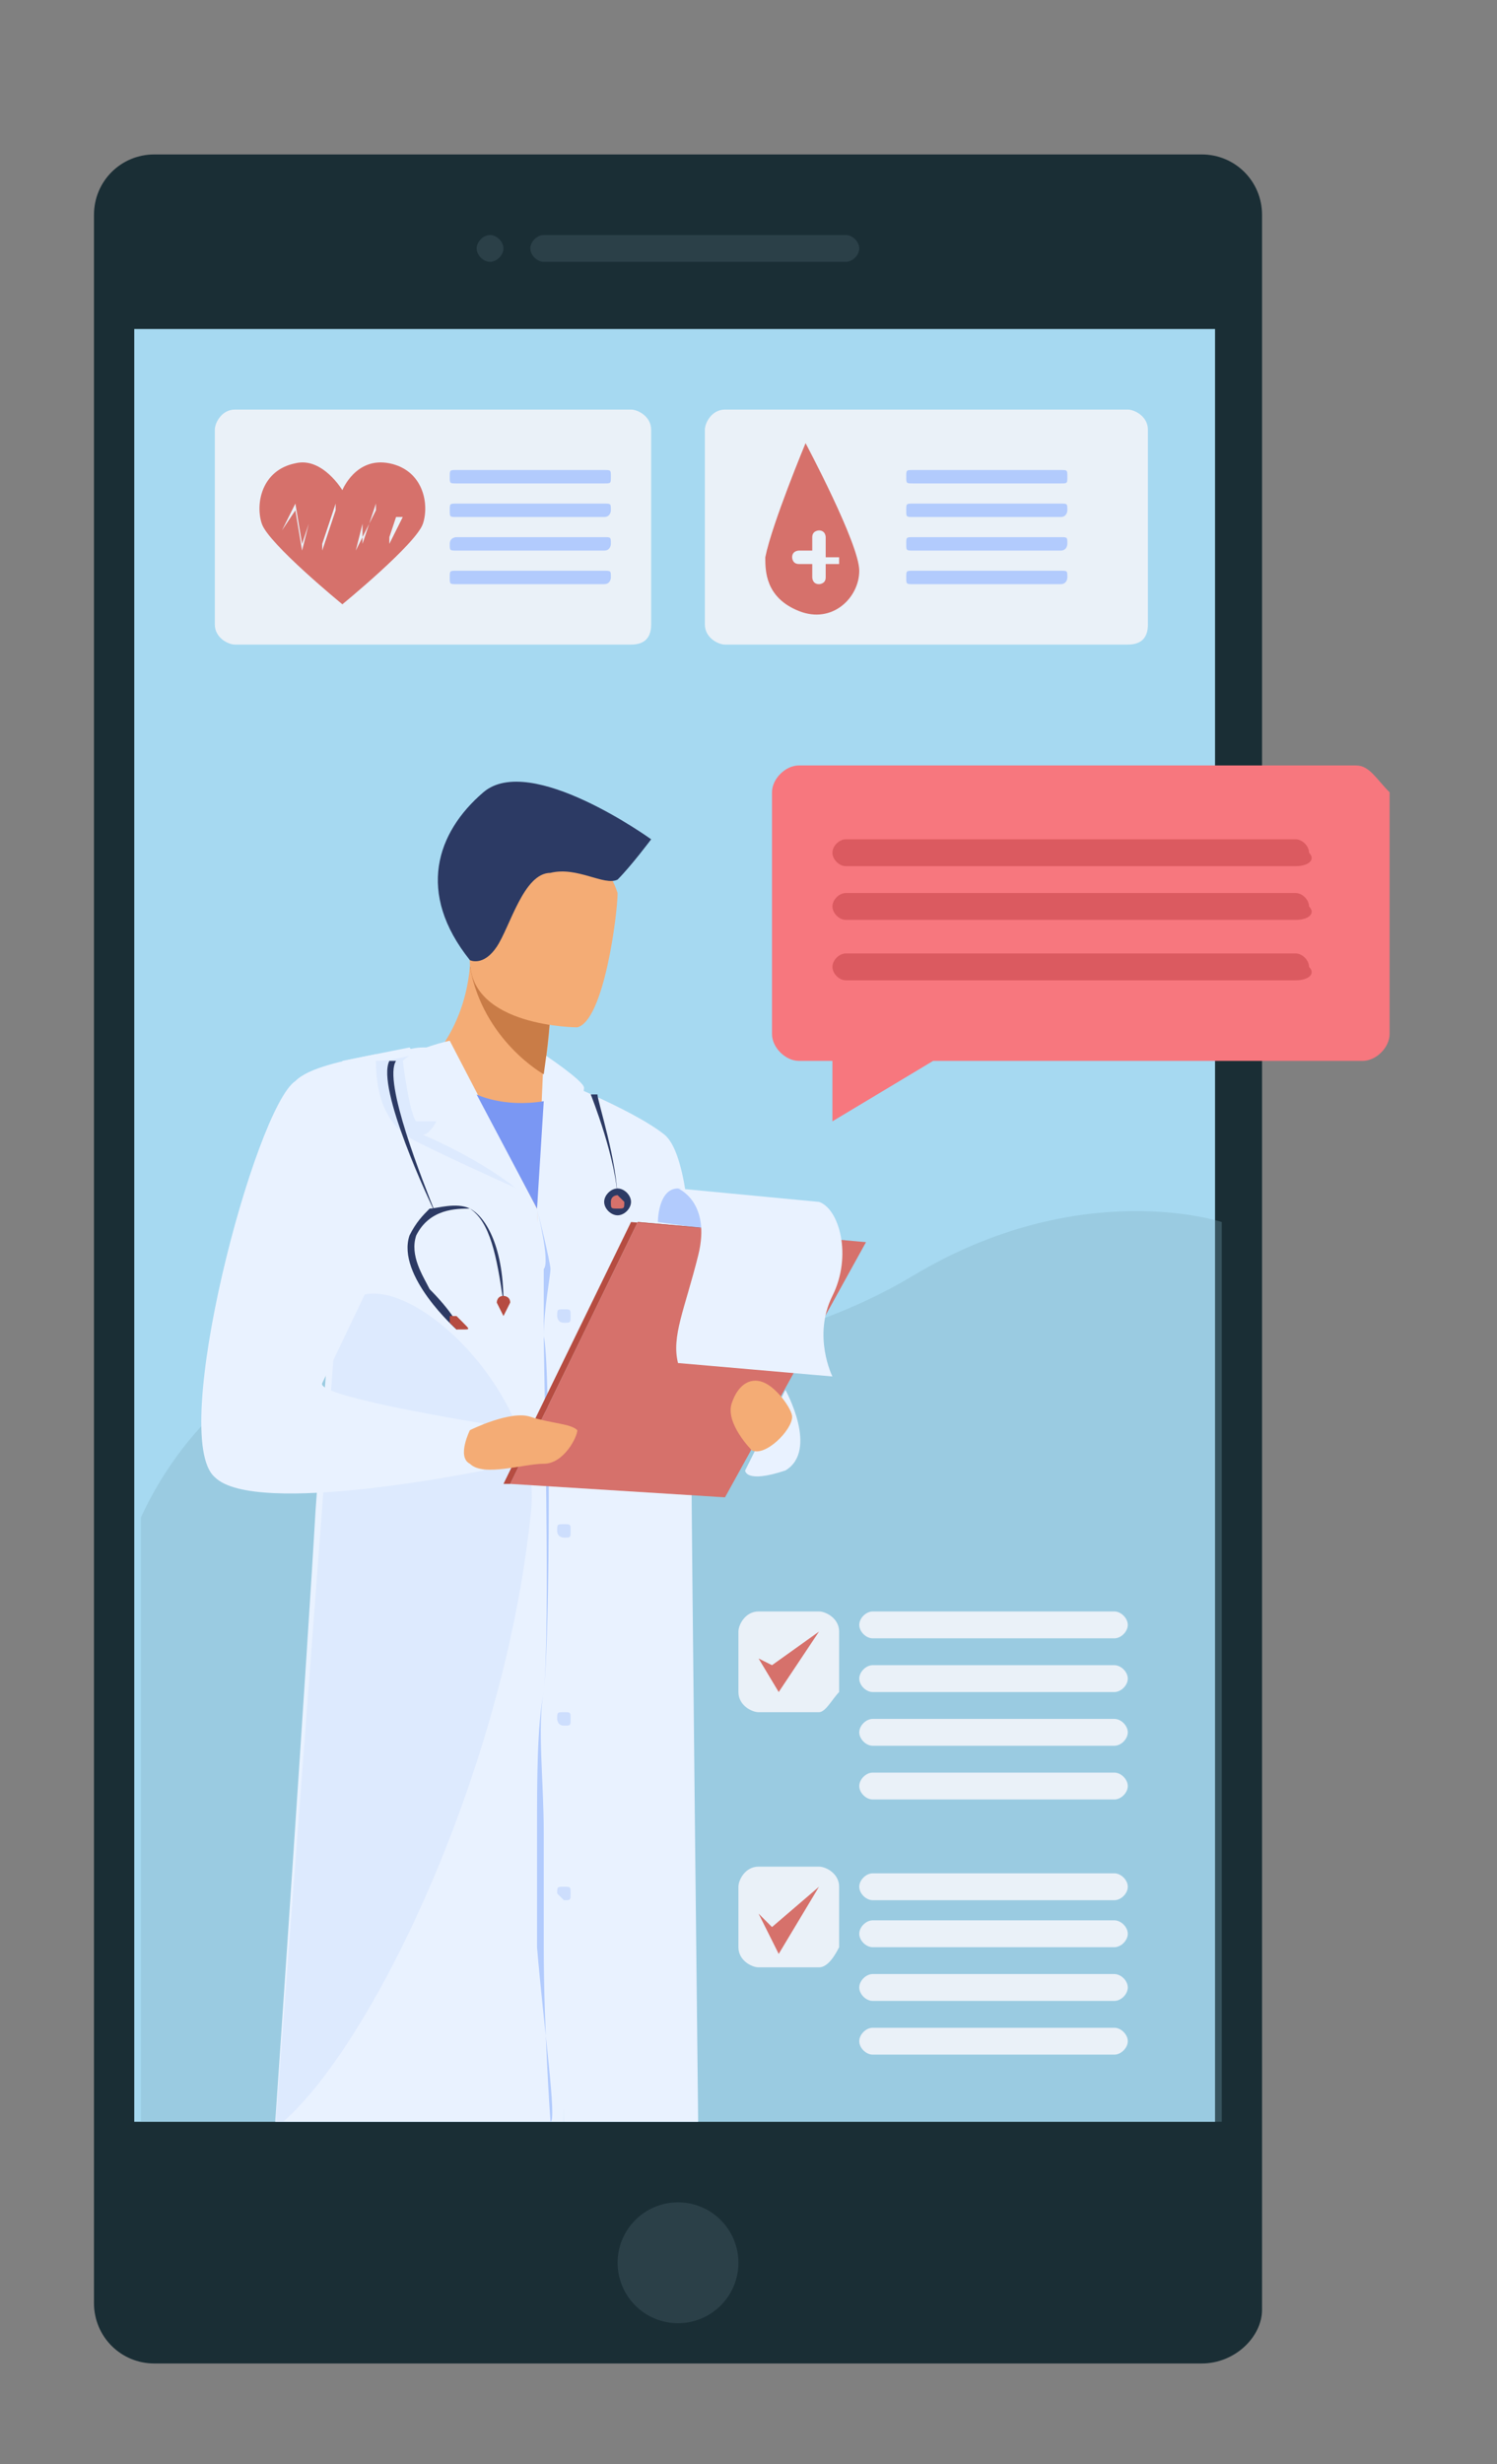 <?xml version="1.0" encoding="utf-8"?>
<!-- Generator: Adobe Illustrator 24.0.0, SVG Export Plug-In . SVG Version: 6.00 Build 0)  -->
<svg version="1.1" id="Слой_2" xmlns="http://www.w3.org/2000/svg" xmlns:xlink="http://www.w3.org/1999/xlink" x="0px" y="0px"
	 viewBox="0 0 22.3 36.7" style="enable-background:new 0 0 22.3 36.7;" xml:space="preserve">
<rect x="0" y="0" width="22.3" height="36.7" fill="#808080" stroke="none"/>
<style type="text/css">
	.st0{fill:#1A2E35;}
	.st1{fill:#A6D9F1;}
	.st2{opacity:0.4;fill:#455A64;enable-background:new    ;}
	.st3{opacity:0.3;fill:#7DABBD;enable-background:new    ;}
	.st4{clip-path:url(#SVGID_2_);}
	.st5{fill:#F4AC75;}
	.st6{fill:#E9F2FF;}
	.st7{opacity:0.2;fill:#B2CBFD;enable-background:new    ;}
	.st8{fill:#C97C47;}
	.st9{fill:#2C3A64;}
	.st10{fill:#B64C41;}
	.st11{fill:#D6716B;}
	.st12{fill:#B2CBFD;}
	.st13{opacity:0.5;fill:#B2CBFD;enable-background:new    ;}
	.st14{fill:#7A97F3;}
	.st15{fill:#F7777E;}
	.st16{opacity:0.4;}
	.st17{fill:#B23031;}
	.st18{fill:#EAF1F8;}
</style>
<path class="st0" d="M17.9,35.2H2.3c-0.5,0-0.9-0.4-0.9-0.9V3.2c0-0.5,0.4-0.9,0.9-0.9h15.6c0.5,0,0.9,0.4,0.9,0.9v31.2
	C18.8,34.8,18.4,35.2,17.9,35.2z"/>
<rect x="2" y="4.9" class="st1" width="16.1" height="26.7"/>
<g>
	<path class="st2" d="M12.6,3.5H8.1C8,3.5,7.9,3.6,7.9,3.7c0,0.1,0.1,0.2,0.2,0.2h4.5c0.1,0,0.2-0.1,0.2-0.2
		C12.8,3.6,12.7,3.5,12.6,3.5z"/>
	<path class="st2" d="M7.3,3.5c-0.1,0-0.2,0.1-0.2,0.2c0,0.1,0.1,0.2,0.2,0.2s0.2-0.1,0.2-0.2C7.5,3.6,7.4,3.5,7.3,3.5z"/>
</g>
<ellipse class="st2" cx="10.1" cy="33.7" rx="0.9" ry="0.9"/>
<path class="st3" d="M2.1,22.6c0,0,1.1-2.6,3.2-2.3s5.8,0.2,8.3-1.3c2.5-1.5,4.6-0.8,4.6-0.8v13.4H2.1V22.6z"/>
<g>
	<g>
		<g>
			<defs>
				<rect id="SVGID_1_" x="2.1" y="4.9" width="16.1" height="26.7"/>
			</defs>
			<clipPath id="SVGID_2_">
				<use xlink:href="#SVGID_1_"  style="overflow:visible;"/>
			</clipPath>
			<g class="st4">
				<path class="st5" d="M8.7,16.5C7.8,16.8,6.2,16,6.2,16s0.7-0.5,0.8-1.6c0,0,0,0,0,0c0-0.1,0-0.2,0-0.3l0.2,0.2L8.2,15
					c0,0,0,0.4-0.1,1c0.1,0.1,0.3,0.2,0.4,0.2C8.6,16.4,8.7,16.5,8.7,16.5z"/>
				<path class="st5" d="M5.2,15.9c0,0,2.4-0.4,3.9,0.7c0,0,1.1,6.9,0.1,7.6c-0.9,0.7-4.1,0-4.1,0V15.9z"/>
				<path class="st6" d="M8.4,31.6H4.1c0,0,0.5-7.3,0.6-9.1c0.1-1.4,0.4-4.9,0.4-6.2c0-0.3,0-0.5,0-0.5l1-0.2L8,18
					c0,0,0.3,6.1,0.3,7c0,1,0.1,4.7,0.1,5.3S8.4,31.6,8.4,31.6z"/>
				<path class="st6" d="M8,18l0.4,13.6h2c0,0-0.1-9-0.1-9.8c0-0.8,0.2-4.4-0.4-4.9C9.4,16.5,8.1,16,8.1,16L8,18z"/>
				<path class="st6" d="M8.1,15.7c0,0,0.6,0.4,0.6,0.5s-0.1,0.4-0.1,0.4l-0.4-0.1l0.3,0.2c0,0-0.3,1-0.5,1.3L8.1,15.7z"/>
				<path class="st7" d="M5,19.8c0.3-1.6,3.2,0.7,2.9,2.8c-0.4,3.8-2.4,8-3.8,9.1L5,19.8z"/>
				<path class="st8" d="M7,14.4C7,14.4,7,14.3,7,14.4L7,14.4l0.3-0.1L8.2,15c0,0,0,0.3-0.1,1C8.1,16,7.2,15.5,7,14.4z"/>
				<path class="st5" d="M8.6,15.3c0,0-1.6,0-1.6-1c0-1-0.1-1.7,0.9-1.7c1,0,1.2,0.4,1.3,0.7C9.2,13.6,9,15.2,8.6,15.3z"/>
				<path class="st9" d="M7,14.3c0,0,0.2,0.1,0.4-0.2s0.4-1.1,0.8-1.1c0.4-0.1,0.8,0.2,1,0.1c0.2-0.2,0.5-0.6,0.5-0.6
					s-1.8-1.3-2.5-0.7C6.5,12.4,6.2,13.3,7,14.3z"/>
				<g>
					<path class="st9" d="M9.2,17.9c0-0.6-0.4-1.6-0.4-1.6l0.1,0C8.9,16.4,9.2,17.3,9.2,17.9L9.2,17.9z"/>
				</g>
				<g>
					<path class="st9" d="M6.8,19.8c0,0-0.9-0.8-0.7-1.4c0.1-0.2,0.2-0.3,0.3-0.4c0.1,0,0.4-0.1,0.6,0c0.3,0.2,0.4,0.7,0.5,1.4l0,0
						c0-0.9-0.3-1.3-0.5-1.4C6.8,18,6.4,18,6.2,18.4c-0.1,0.3,0.1,0.6,0.2,0.8C6.7,19.5,6.9,19.8,6.8,19.8L6.8,19.8z"/>
				</g>
				<path class="st10" d="M6.9,19.8L6.9,19.8c0,0-0.1,0-0.1,0l-0.1-0.1c0,0,0-0.1,0-0.1l0,0c0,0,0.1,0,0.1,0l0.1,0.1
					C7,19.8,7,19.8,6.9,19.8z"/>
				<path class="st10" d="M7.5,19.6L7.5,19.6C7.4,19.6,7.4,19.6,7.5,19.6l-0.1-0.2c0,0,0-0.1,0.1-0.1l0,0c0,0,0.1,0,0.1,0.1
					L7.5,19.6C7.6,19.6,7.5,19.6,7.5,19.6z"/>
				<path class="st9" d="M9,17.9c0-0.1,0.1-0.2,0.2-0.2c0.1,0,0.2,0.1,0.2,0.2c0,0.1-0.1,0.2-0.2,0.2C9.1,18.1,9,18,9,17.9z"/>
				<path class="st11" d="M9.1,17.9c0-0.1,0.1-0.1,0.1-0.1s0.1,0.1,0.1,0.1C9.3,18,9.3,18,9.2,18C9.1,18,9.1,18,9.1,17.9z"/>
				<g>
					<path class="st12" d="M8.2,31.6c0,0-0.1-1.4-0.1-2.6c0-0.5,0-1.1,0-1.7c0-0.8-0.1-1.6,0-2.1c0.1-0.9,0.1-4.9,0-5.3
						c0-0.4,0-0.9,0-1C8.2,18.8,8,18,8,18l0,0c0,0,0.2,0.8,0.2,0.9c0,0.1-0.1,0.6-0.1,1c0,0.4,0.1,4.4,0,5.3
						c-0.1,0.5-0.1,1.3-0.1,2.1c0,0.6,0,1.2,0,1.7C8.1,30.2,8.3,31.6,8.2,31.6L8.2,31.6L8.2,31.6z"/>
				</g>
				<path class="st6" d="M11.7,20.7c0,0,0.5,0.9,0,1.2c-0.6,0.2-0.6,0-0.6,0L11.7,20.7z"/>
				<path class="st6" d="M7.2,21.2c0,0,0.1,0.2,0.1,0.3c0,0.2-0.1,0.4-0.1,0.4s-3.4,0.7-4,0.1c-0.7-0.6,0.6-5.5,1.2-5.9
					c0.2-0.2,0.7-0.3,1.2-0.4c0.3,0,0.5-0.1,0.7-0.1c0.2,0,0.3,0,0.3,0L6.5,16L6.2,17l-0.3,1.3c0,0-1,2.1-1.1,2.3
					C4.7,20.8,7.2,21.2,7.2,21.2z"/>
				<path class="st7" d="M7.7,17.7c0,0-0.9-0.4-1.5-0.7c-0.4-0.2-0.6-0.6-0.6-1.2c0.3,0,0.5-0.1,0.7-0.1c0,0,0,0,0,0L6.5,16
					L7.7,17.7z"/>
				<path class="st6" d="M8,18l-1.3-2.5c0,0-0.5,0.1-0.7,0.3c0,0,0.1,0.8,0.2,0.9c0,0,0.3,0,0.3,0c0,0-0.1,0.2-0.2,0.2
					C6.3,16.9,7.5,17.4,8,18z"/>
				<g>
					<path class="st9" d="M6.5,18.1c-0.1-0.2-0.9-1.9-0.7-2.3l0.1,0C5.7,16.1,6.3,17.6,6.5,18.1L6.5,18.1z"/>
				</g>
				<path class="st13" d="M8.3,19.6c0-0.1,0-0.1,0.1-0.1s0.1,0,0.1,0.1s0,0.1-0.1,0.1C8.3,19.7,8.3,19.6,8.3,19.6z"/>
				<path class="st13" d="M8.3,25.6c0-0.1,0-0.1,0.1-0.1s0.1,0,0.1,0.1s0,0.1-0.1,0.1S8.3,25.6,8.3,25.6z"/>
				<path class="st13" d="M8.3,22.8c0-0.1,0-0.1,0.1-0.1s0.1,0,0.1,0.1c0,0.1,0,0.1-0.1,0.1C8.4,22.9,8.3,22.9,8.3,22.8z"/>
				<path class="st13" d="M8.3,28.2c0-0.1,0-0.1,0.1-0.1s0.1,0,0.1,0.1s0,0.1-0.1,0.1C8.4,28.3,8.3,28.2,8.3,28.2z"/>
				<path class="st14" d="M7.1,16.3c0,0,0.4,0.2,1,0.1L8,18L7.1,16.3z"/>
				<g>
					<polygon class="st11" points="9.5,18.2 12.9,18.5 10.8,22.3 7.6,22.1 					"/>
					<path class="st12" d="M9.8,18.2c0,0,0-0.5,0.3-0.5c0.3,0,0.4,0.6,0.4,0.6L9.8,18.2z"/>
					<polygon class="st10" points="12.9,18.5 9.4,18.2 7.5,22.1 7.6,22.1 9.5,18.2 12.9,18.5 					"/>
					<path class="st6" d="M10.1,17.7c0,0,0.5,0.2,0.3,1c-0.2,0.8-0.4,1.2-0.3,1.6l2.3,0.2c0,0-0.3-0.6,0-1.2
						c0.3-0.6,0.1-1.3-0.2-1.4L10.1,17.7z"/>
				</g>
				<path class="st5" d="M11.2,21.6c0,0-0.4-0.4-0.3-0.7s0.3-0.4,0.5-0.3c0.2,0.1,0.4,0.4,0.4,0.5C11.8,21.3,11.4,21.7,11.2,21.6z"
					/>
				<path class="st5" d="M7,21.3c0,0,0.6-0.3,0.9-0.2c0.3,0.1,0.6,0.1,0.7,0.2c0,0.1-0.2,0.5-0.5,0.5c-0.3,0-0.9,0.2-1.1,0
					C6.8,21.7,7,21.3,7,21.3z"/>
			</g>
		</g>
	</g>
</g>
<path class="st15" d="M20.2,11.4h-8.3c-0.2,0-0.4,0.2-0.4,0.4v3.6c0,0.2,0.2,0.4,0.4,0.4h0.5v0.9l1.5-0.9h6.4c0.2,0,0.4-0.2,0.4-0.4
	v-3.6C20.5,11.6,20.4,11.4,20.2,11.4z"/>
<g class="st16">
	<path class="st17" d="M19.3,12.9h-6.7c-0.1,0-0.2-0.1-0.2-0.2l0,0c0-0.1,0.1-0.2,0.2-0.2h6.7c0.1,0,0.2,0.1,0.2,0.2l0,0
		C19.6,12.8,19.5,12.9,19.3,12.9z"/>
	<path class="st17" d="M19.3,13.7h-6.7c-0.1,0-0.2-0.1-0.2-0.2l0,0c0-0.1,0.1-0.2,0.2-0.2h6.7c0.1,0,0.2,0.1,0.2,0.2l0,0
		C19.6,13.6,19.5,13.7,19.3,13.7z"/>
	<path class="st17" d="M19.3,14.6h-6.7c-0.1,0-0.2-0.1-0.2-0.2l0,0c0-0.1,0.1-0.2,0.2-0.2h6.7c0.1,0,0.2,0.1,0.2,0.2l0,0
		C19.6,14.5,19.5,14.6,19.3,14.6z"/>
</g>
<path class="st18" d="M9.4,9.6H3.5c-0.1,0-0.3-0.1-0.3-0.3V6.4c0-0.1,0.1-0.3,0.3-0.3h5.9c0.1,0,0.3,0.1,0.3,0.3v2.9
	C9.7,9.5,9.6,9.6,9.4,9.6z"/>
<path class="st18" d="M16.8,9.6h-6c-0.1,0-0.3-0.1-0.3-0.3V6.4c0-0.1,0.1-0.3,0.3-0.3h6c0.1,0,0.3,0.1,0.3,0.3v2.9
	C17.1,9.5,17,9.6,16.8,9.6z"/>
<path class="st11" d="M5.8,6.9C5.3,6.8,5.1,7.3,5.1,7.3S4.8,6.8,4.4,6.9C3.9,7,3.8,7.5,3.9,7.8C4,8.1,5.1,9,5.1,9s1.1-0.9,1.2-1.2
	S6.3,7,5.8,6.9z"/>
<g>
	<polygon class="st18" points="5.3,8.2 5.4,7.8 5,7.8 5,7.6 4.8,8.2 4.8,7.8 4.6,7.8 4.5,8.2 4.4,7.6 4.2,7.9 4.2,7.9 4.4,7.5 
		4.5,8.1 4.6,7.8 4.8,7.8 4.8,8.1 5,7.5 5,7.8 5.4,7.8 5.4,8.1 5.6,7.5 5.6,7.8 5.8,7.8 5.8,8 5.9,7.7 6,7.7 5.8,8.1 5.8,7.8 
		5.6,7.8 5.6,7.6 	"/>
</g>
<g>
	<path class="st12" d="M9,7.2H6.8c-0.1,0-0.1,0-0.1-0.1l0,0c0-0.1,0-0.1,0.1-0.1H9c0.1,0,0.1,0,0.1,0.1l0,0C9.1,7.2,9.1,7.2,9,7.2z"
		/>
	<path class="st12" d="M9,7.7H6.8c-0.1,0-0.1,0-0.1-0.1l0,0c0-0.1,0-0.1,0.1-0.1H9c0.1,0,0.1,0,0.1,0.1l0,0C9.1,7.6,9.1,7.7,9,7.7z"
		/>
	<path class="st12" d="M9,8.2H6.8c-0.1,0-0.1,0-0.1-0.1l0,0C6.7,8,6.8,8,6.8,8H9c0.1,0,0.1,0,0.1,0.1l0,0C9.1,8.1,9.1,8.2,9,8.2z"/>
	<path class="st12" d="M9,8.7H6.8c-0.1,0-0.1,0-0.1-0.1l0,0c0-0.1,0-0.1,0.1-0.1H9c0.1,0,0.1,0,0.1,0.1l0,0C9.1,8.6,9.1,8.7,9,8.7z"
		/>
</g>
<g>
	<path class="st12" d="M15.8,7.2h-2.2c-0.1,0-0.1,0-0.1-0.1l0,0c0-0.1,0-0.1,0.1-0.1h2.2c0.1,0,0.1,0,0.1,0.1l0,0
		C15.9,7.2,15.9,7.2,15.8,7.2z"/>
	<path class="st12" d="M15.8,7.7h-2.2c-0.1,0-0.1,0-0.1-0.1l0,0c0-0.1,0-0.1,0.1-0.1h2.2c0.1,0,0.1,0,0.1,0.1l0,0
		C15.9,7.6,15.9,7.7,15.8,7.7z"/>
	<path class="st12" d="M15.8,8.2h-2.2c-0.1,0-0.1,0-0.1-0.1l0,0c0-0.1,0-0.1,0.1-0.1h2.2c0.1,0,0.1,0,0.1,0.1l0,0
		C15.9,8.1,15.9,8.2,15.8,8.2z"/>
	<path class="st12" d="M15.8,8.7h-2.2c-0.1,0-0.1,0-0.1-0.1l0,0c0-0.1,0-0.1,0.1-0.1h2.2c0.1,0,0.1,0,0.1,0.1l0,0
		C15.9,8.6,15.9,8.7,15.8,8.7z"/>
</g>
<g>
	<path class="st18" d="M16.6,27.9h-3.6c-0.1,0-0.2,0.1-0.2,0.2s0.1,0.2,0.2,0.2h3.6c0.1,0,0.2-0.1,0.2-0.2
		C16.8,28,16.7,27.9,16.6,27.9z"/>
	<path class="st18" d="M16.6,28.6h-3.6c-0.1,0-0.2,0.1-0.2,0.2c0,0.1,0.1,0.2,0.2,0.2h3.6c0.1,0,0.2-0.1,0.2-0.2
		C16.8,28.7,16.7,28.6,16.6,28.6z"/>
	<path class="st18" d="M16.6,29.4h-3.6c-0.1,0-0.2,0.1-0.2,0.2s0.1,0.2,0.2,0.2h3.6c0.1,0,0.2-0.1,0.2-0.2
		C16.8,29.5,16.7,29.4,16.6,29.4z"/>
	<path class="st18" d="M16.6,30.2h-3.6c-0.1,0-0.2,0.1-0.2,0.2s0.1,0.2,0.2,0.2h3.6c0.1,0,0.2-0.1,0.2-0.2
		C16.8,30.3,16.7,30.2,16.6,30.2z"/>
	<path class="st18" d="M16.6,24h-3.6c-0.1,0-0.2,0.1-0.2,0.2l0,0c0,0.1,0.1,0.2,0.2,0.2h3.6c0.1,0,0.2-0.1,0.2-0.2l0,0
		C16.8,24.1,16.7,24,16.6,24z"/>
	<path class="st18" d="M16.6,24.8h-3.6c-0.1,0-0.2,0.1-0.2,0.2l0,0c0,0.1,0.1,0.2,0.2,0.2h3.6c0.1,0,0.2-0.1,0.2-0.2l0,0
		C16.8,24.9,16.7,24.8,16.6,24.8z"/>
	<path class="st18" d="M16.6,25.6h-3.6c-0.1,0-0.2,0.1-0.2,0.2l0,0c0,0.1,0.1,0.2,0.2,0.2h3.6c0.1,0,0.2-0.1,0.2-0.2l0,0
		C16.8,25.7,16.7,25.6,16.6,25.6z"/>
	<path class="st18" d="M16.6,26.4h-3.6c-0.1,0-0.2,0.1-0.2,0.2l0,0c0,0.1,0.1,0.2,0.2,0.2h3.6c0.1,0,0.2-0.1,0.2-0.2l0,0
		C16.8,26.5,16.7,26.4,16.6,26.4z"/>
</g>
<g>
	<path class="st11" d="M11.4,8.3c0,0.2,0,0.6,0.5,0.8c0.5,0.2,0.9-0.2,0.9-0.6c0-0.4-0.8-1.9-0.8-1.9S11.5,7.8,11.4,8.3z"/>
	<path class="st18" d="M12.5,8.3h-0.2V8c0,0,0-0.1-0.1-0.1c0,0-0.1,0-0.1,0.1v0.2h-0.2c0,0-0.1,0-0.1,0.1c0,0,0,0.1,0.1,0.1h0.2v0.2
		c0,0,0,0.1,0.1,0.1c0,0,0.1,0,0.1-0.1V8.4h0.2C12.5,8.4,12.5,8.4,12.5,8.3C12.5,8.3,12.5,8.3,12.5,8.3z"/>
</g>
<path class="st18" d="M12.2,25.5h-0.9c-0.1,0-0.3-0.1-0.3-0.3v-0.9c0-0.1,0.1-0.3,0.3-0.3h0.9c0.1,0,0.3,0.1,0.3,0.3v0.9
	C12.4,25.3,12.3,25.5,12.2,25.5z"/>
<path class="st18" d="M12.2,29.3h-0.9c-0.1,0-0.3-0.1-0.3-0.3v-0.9c0-0.1,0.1-0.3,0.3-0.3h0.9c0.1,0,0.3,0.1,0.3,0.3V29
	C12.4,29.2,12.3,29.3,12.2,29.3z"/>
<polygon class="st11" points="11.3,28.5 11.6,29.1 12.2,28.1 11.5,28.7 "/>
<polygon class="st11" points="11.3,24.7 11.6,25.2 12.2,24.3 11.5,24.8 "/>
</svg>
